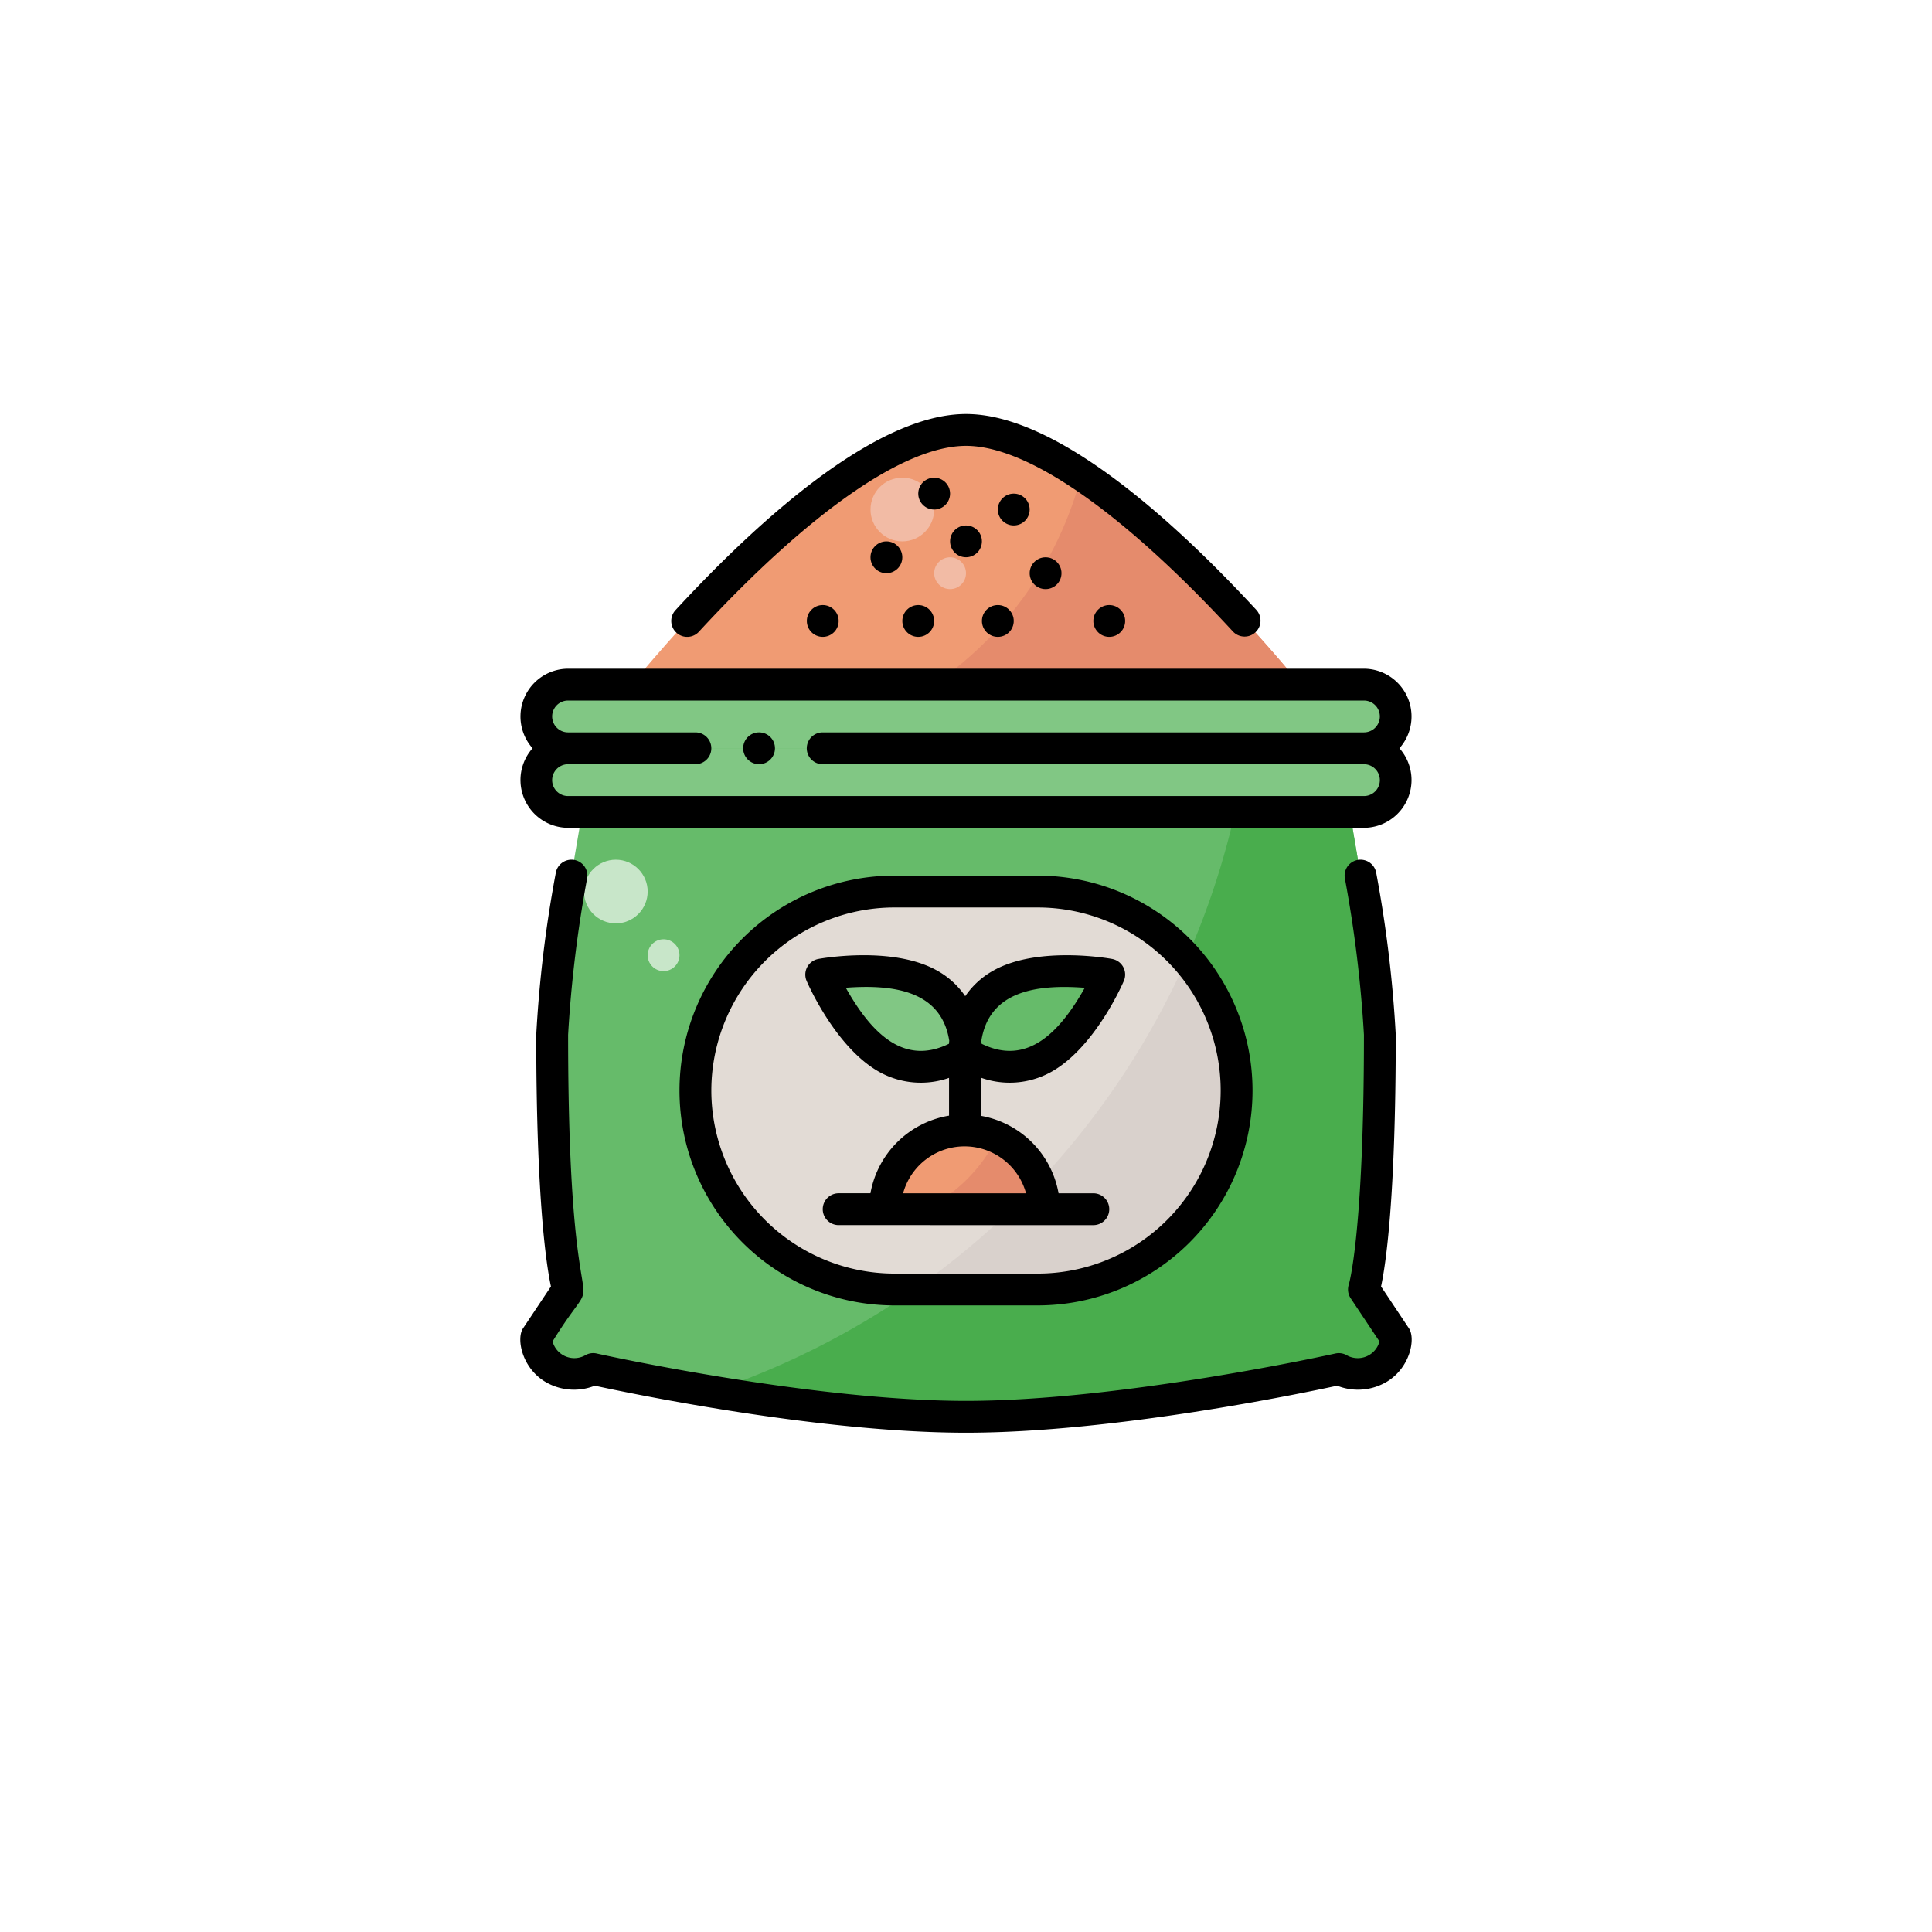 <svg xmlns="http://www.w3.org/2000/svg" xmlns:xlink="http://www.w3.org/1999/xlink" width="136" height="136" viewBox="0 0 136 136">
  <defs>
    <filter id="Elipse_12734" x="0" y="0" width="136" height="136" filterUnits="userSpaceOnUse">
      <feOffset dy="3" input="SourceAlpha"/>
      <feGaussianBlur stdDeviation="3" result="blur"/>
      <feFlood flood-opacity="0.161"/>
      <feComposite operator="in" in2="blur"/>
      <feComposite in="SourceGraphic"/>
    </filter>
  </defs>
  <g id="Grupo_1113549" data-name="Grupo 1113549" transform="translate(-7029.426 5493.436)">
    <g transform="matrix(1, 0, 0, 1, 7029.43, -5493.44)" filter="url(#Elipse_12734)">
      <circle id="Elipse_12734-2" data-name="Elipse 12734" cx="59" cy="59" r="59" transform="translate(9 6)" fill="#fff"/>
    </g>
    <g id="Fertilizer" transform="translate(7066.051 -5464.291)">
      <g id="Filled" transform="translate(1.123 1.12)">
        <path id="Trazado_910978" data-name="Trazado 910978" d="M100.505,195.7l-2.241-3.361s1.12-3.361,1.12-17.927c0-5.165-3.361-22.409-3.361-22.409H44.482s-3.361,17.244-3.361,22.409c0,14.566,1.12,17.927,1.12,17.927L40,195.7a2.665,2.665,0,0,0,4.009,2.241S59.048,201.3,70.253,201.3,96.5,197.939,96.5,197.939A2.665,2.665,0,0,0,100.505,195.7Z" transform="translate(-40 -131.832)" fill="#66bb6a"/>
        <path id="Trazado_910979" data-name="Trazado 910979" d="M175.245,181.289c0-4.37-2.406-17.385-3.147-21.289h-6.077a56.08,56.08,0,0,1-37.806,46.405,116.981,116.981,0,0,0,17.9,1.775c11.2,0,26.244-3.361,26.244-3.361a2.665,2.665,0,0,0,4.009-2.241l-2.241-3.361S175.245,195.855,175.245,181.289Z" transform="translate(-115.86 -138.711)" fill="#49ad4d"/>
        <rect id="Rectángulo_405940" data-name="Rectángulo 405940" width="38.096" height="28.012" rx="14.006" transform="translate(11.205 32.494)" fill="#e2dbd5"/>
        <path id="Trazado_910980" data-name="Trazado 910980" d="M252.674,283.049a13.952,13.952,0,0,0-3.513-9.276,56.236,56.236,0,0,1-19.179,23.282h8.686A14.006,14.006,0,0,0,252.674,283.049Z" transform="translate(-203.373 -236.549)" fill="#d9d1cc"/>
        <path id="Trazado_910981" data-name="Trazado 910981" d="M220.861,360a5.6,5.6,0,0,0-5.6,5.6h11.2A5.6,5.6,0,0,0,220.861,360Z" transform="translate(-190.712 -310.699)" fill="#f09b73"/>
        <path id="Trazado_910982" data-name="Trazado 910982" d="M111.53,8C102.323,8,88,25.928,88,25.928h47.06S120.737,8,111.53,8Z" transform="translate(-81.277 -8)" fill="#f09b73"/>
        <g id="Grupo_1113502" data-name="Grupo 1113502" transform="translate(0 17.928)">
          <rect id="Rectángulo_405941" data-name="Rectángulo 405941" width="60.505" height="4.482" rx="2.241" fill="#81c784"/>
          <rect id="Rectángulo_405942" data-name="Rectángulo 405942" width="60.505" height="4.482" rx="2.241" transform="translate(0 4.482)" fill="#81c784"/>
          <path id="Trazado_910983" data-name="Trazado 910983" d="M193.446,285.707a5.47,5.47,0,0,1-5.485.446c-2.813-1.508-4.7-5.908-4.7-5.908s4.71-.862,7.523.646A5.471,5.471,0,0,1,193.446,285.707Z" transform="translate(-163.194 -259.832)" fill="#81c784"/>
        </g>
        <path id="Trazado_910984" data-name="Trazado 910984" d="M255.261,285.707a5.471,5.471,0,0,0,5.485.446c2.813-1.508,4.7-5.908,4.7-5.908s-4.71-.862-7.523.646A5.471,5.471,0,0,0,255.261,285.707Z" transform="translate(-225.11 -241.904)" fill="#66bb6a"/>
        <path id="Trazado_910985" data-name="Trazado 910985" d="M250.116,30.641A25.808,25.808,0,0,1,239.707,45.4h25.812S257.842,35.789,250.116,30.641Z" transform="translate(-211.736 -27.47)" fill="#e58b6c"/>
        <path id="Trazado_910986" data-name="Trazado 910986" d="M240.051,363.526a11.247,11.247,0,0,1-5.151,5.108h8.454a5.6,5.6,0,0,0-3.3-5.108Z" transform="translate(-207.603 -313.732)" fill="#e58b6c"/>
        <ellipse id="Elipse_12736" data-name="Elipse 12736" cx="2.241" cy="2.241" rx="2.241" ry="2.241" transform="translate(23.53 3.361)" fill="#f2bba5"/>
        <ellipse id="Elipse_12737" data-name="Elipse 12737" cx="1.12" cy="1.12" rx="1.12" ry="1.12" transform="translate(28.012 8.964)" fill="#f2bba5"/>
        <ellipse id="Elipse_12738" data-name="Elipse 12738" cx="2.241" cy="2.241" rx="2.241" ry="2.241" transform="translate(3.361 30.253)" fill="#c8e6c9"/>
        <ellipse id="Elipse_12739" data-name="Elipse 12739" cx="1.12" cy="1.12" rx="1.12" ry="1.12" transform="translate(7.843 35.855)" fill="#c8e6c9"/>
      </g>
      <g id="Outline" transform="translate(0)">
        <path id="Trazado_910987" data-name="Trazado 910987" d="M92.578,254.04c.315-1.46,1.035-6.074,1.035-17.716a87.513,87.513,0,0,0-1.373-11.385,1.12,1.12,0,0,0-2.212.361,87.539,87.539,0,0,1,1.345,11.024c0,14-1.056,17.549-1.063,17.573a1.12,1.12,0,0,0,.131.976l2.026,3.039a1.583,1.583,0,0,1-2.36.94,1.12,1.12,0,0,0-.745-.091c-.15.033-15.051,3.334-26,3.334s-25.851-3.3-26-3.335a1.119,1.119,0,0,0-.745.091,1.583,1.583,0,0,1-2.36-.94c4.13-6.689,1.094,2.476,1.094-21.588A87.43,87.43,0,0,1,36.693,225.3a1.12,1.12,0,1,0-2.212-.361,87.444,87.444,0,0,0-1.374,11.385c0,11.642.72,16.256,1.035,17.716l-1.967,2.951c-.472.708-.1,2.729,1.526,3.736a3.966,3.966,0,0,0,3.529.3c2.406.521,15.756,3.309,26.129,3.309s23.723-2.788,26.129-3.309a3.967,3.967,0,0,0,3.529-.3c1.629-1.007,2-3.029,1.526-3.736Z" transform="translate(-31.985 -192.626)"/>
        <path id="Trazado_910988" data-name="Trazado 910988" d="M91.384,128H35.36a3.364,3.364,0,0,0-2.5,5.6,3.364,3.364,0,0,0,2.5,5.6H91.384a3.364,3.364,0,0,0,2.5-5.6A3.364,3.364,0,0,0,91.384,128Zm-38.1,6.723h38.1a1.12,1.12,0,0,1,0,2.241H35.36a1.12,1.12,0,0,1,0-2.241h8.964a1.12,1.12,0,1,0,0-2.241H35.36a1.12,1.12,0,1,1,0-2.241H91.384a1.12,1.12,0,0,1,0,2.241h-38.1a1.12,1.12,0,0,0,0,2.241Z" transform="translate(-31.997 -110.072)"/>
        <path id="Trazado_910989" data-name="Trazado 910989" d="M195.528,291.007a1.12,1.12,0,1,0,0-2.241H193.08a6.738,6.738,0,0,0-5.465-5.453v-2.683a6.022,6.022,0,0,0,4.861-.362c3.123-1.674,5.118-6.259,5.2-6.454a1.12,1.12,0,0,0-.828-1.544c-.208-.038-5.131-.913-8.254.761a5.829,5.829,0,0,0-2.084,1.86,5.828,5.828,0,0,0-2.084-1.86c-3.122-1.674-8.046-.8-8.254-.761a1.12,1.12,0,0,0-.828,1.544c.083.194,2.079,4.779,5.2,6.454a6.016,6.016,0,0,0,4.826.374V283.3a6.738,6.738,0,0,0-5.532,5.465H177.6a1.12,1.12,0,1,0,0,2.241Zm-.6-16.71c-1.77,3.151-4.06,5.515-7.264,3.943-.005-.066-.012-.136-.02-.21C188.189,274.569,191.432,274.035,194.926,274.3Zm-9.562,3.943c-3.207,1.572-5.491-.788-7.264-3.943,3.5-.261,6.737.273,7.284,3.733C185.376,278.1,185.369,278.174,185.364,278.24Zm-3.229,10.526a4.485,4.485,0,0,1,8.653,0Z" transform="translate(-155.189 -233.911)"/>
        <path id="Trazado_910990" data-name="Trazado 910990" d="M137.211,262.253a15.126,15.126,0,0,0,0-30.253H127.126a15.126,15.126,0,1,0,0,30.253Zm-22.97-15.126a12.9,12.9,0,0,1,12.885-12.885h10.084a12.885,12.885,0,0,1,0,25.771H127.126A12.9,12.9,0,0,1,114.241,247.126Z" transform="translate(-100.793 -199.506)"/>
        <path id="Trazado_910991" data-name="Trazado 910991" d="M109.794,15.326c7.79-8.438,14.469-13.085,18.806-13.085s11.015,4.647,18.806,13.085a1.121,1.121,0,0,0,1.647-1.52C143.237,7.507,134.969,0,128.6,0s-14.638,7.507-20.452,13.806a1.12,1.12,0,1,0,1.647,1.52Z" transform="translate(-97.224)"/>
        <ellipse id="Elipse_12740" data-name="Elipse 12740" cx="1.12" cy="1.12" rx="1.12" ry="1.12" transform="translate(15.689 22.409)"/>
        <ellipse id="Elipse_12741" data-name="Elipse 12741" cx="1.12" cy="1.12" rx="1.12" ry="1.12" transform="translate(24.652 8.964)"/>
        <ellipse id="Elipse_12742" data-name="Elipse 12742" cx="1.12" cy="1.12" rx="1.12" ry="1.12" transform="translate(28.014 4.482)"/>
        <ellipse id="Elipse_12743" data-name="Elipse 12743" cx="1.12" cy="1.12" rx="1.12" ry="1.12" transform="translate(30.255 7.843)"/>
        <ellipse id="Elipse_12744" data-name="Elipse 12744" cx="1.12" cy="1.12" rx="1.12" ry="1.12" transform="translate(33.616 5.602)"/>
        <ellipse id="Elipse_12745" data-name="Elipse 12745" cx="1.12" cy="1.12" rx="1.12" ry="1.12" transform="translate(35.857 10.084)"/>
        <ellipse id="Elipse_12746" data-name="Elipse 12746" cx="1.12" cy="1.12" rx="1.12" ry="1.12" transform="translate(40.339 13.446)"/>
        <ellipse id="Elipse_12747" data-name="Elipse 12747" cx="1.12" cy="1.12" rx="1.12" ry="1.12" transform="translate(32.496 13.446)"/>
        <ellipse id="Elipse_12748" data-name="Elipse 12748" cx="1.12" cy="1.12" rx="1.12" ry="1.12" transform="translate(26.893 13.446)"/>
        <ellipse id="Elipse_12749" data-name="Elipse 12749" cx="1.12" cy="1.12" rx="1.12" ry="1.12" transform="translate(20.171 13.446)"/>
      </g>
    </g>
  </g>
</svg>
